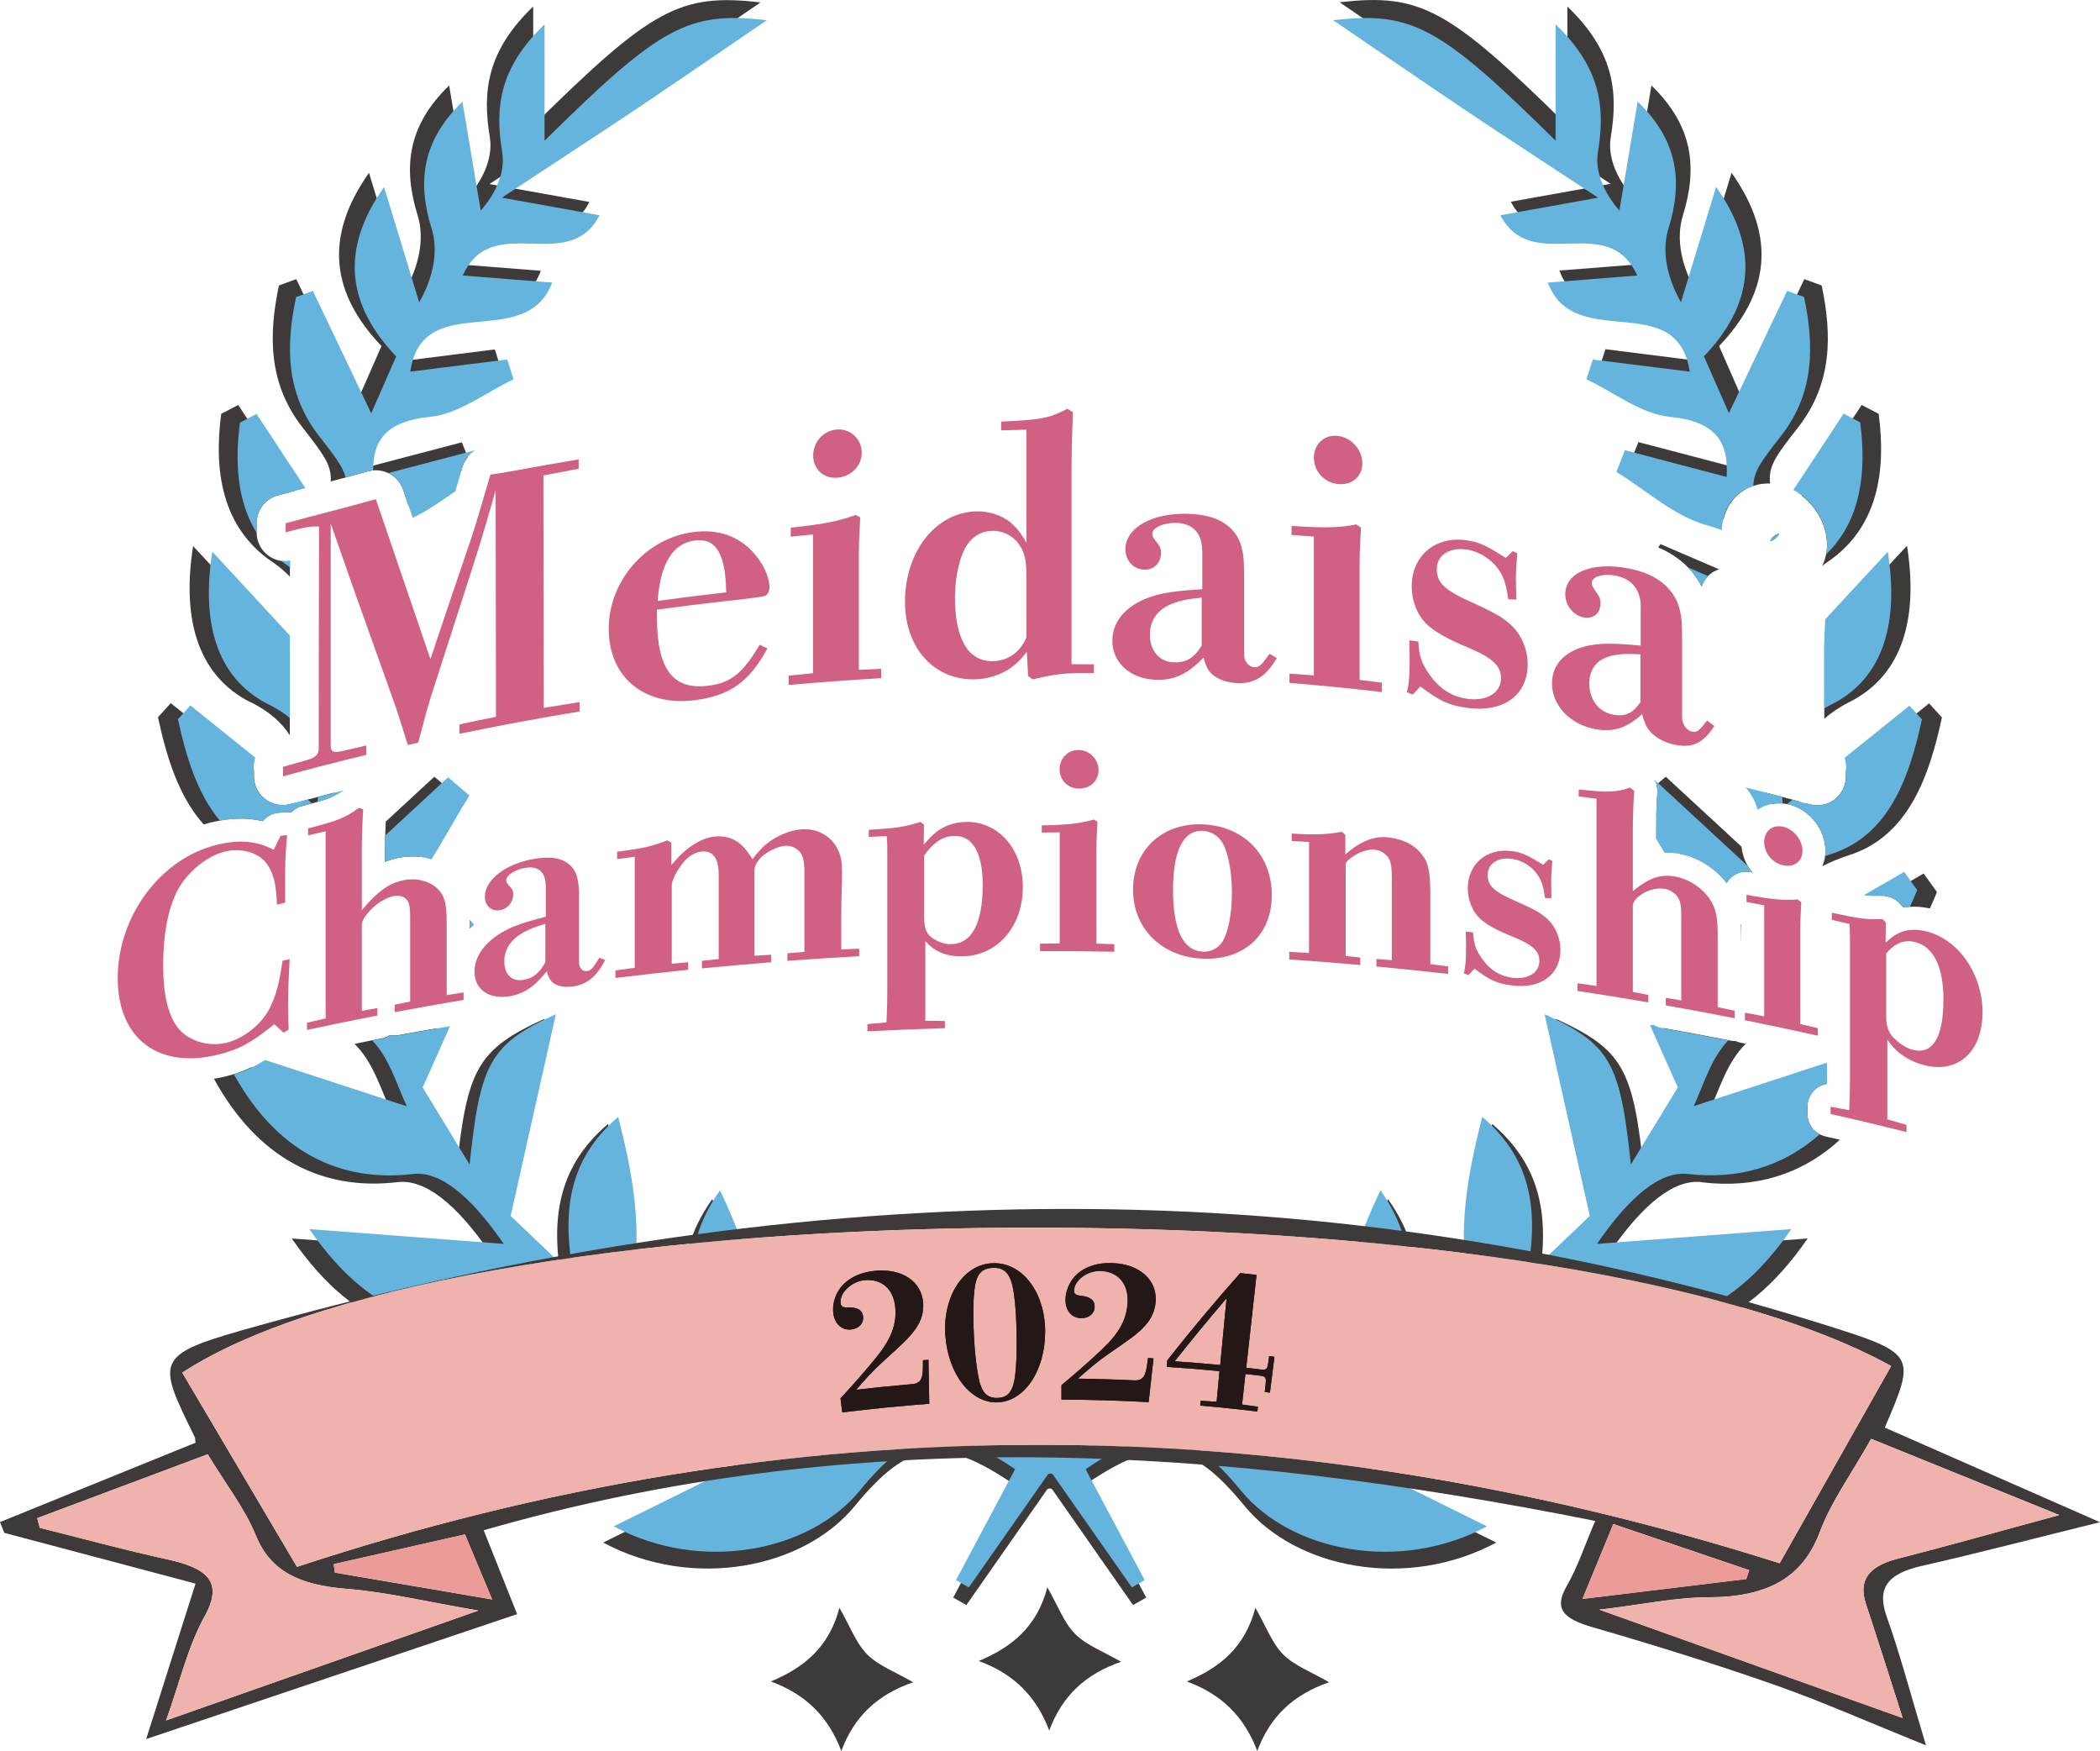<?xml version="1.0" encoding="UTF-8"?>
<svg id="_レイヤー_2" data-name="レイヤー 2" xmlns="http://www.w3.org/2000/svg" viewBox="0 0 181.6 151.4">
  <defs>
    <style>
      .cls-1 {
        fill: #3e3a39;
      }

      .cls-1, .cls-2, .cls-3, .cls-4, .cls-5, .cls-6 {
        stroke-width: 0px;
      }

      .cls-2 {
        fill: #231815;
      }

      .cls-3 {
        fill: #efb2ad;
      }

      .cls-4 {
        fill: #d06183;
      }

      .cls-5 {
        fill: #65b4de;
      }

      .cls-6 {
        fill: #eb9c99;
      }
    </style>
  </defs>
  <g id="_レイヤー_1-2" data-name="レイヤー 1">
    <g>
      <g>
        <path class="cls-1" d="M153.39,46.36c-.16.13-.26.29-.32.42.14-.03.29-.09.45-.21.18-.14.28-.3.33-.44-.13.03-.29.09-.46.23Z"/>
        <path class="cls-1" d="M157.76,55.92v6.22c.58-.51,1.29-1,2.18-1.45,4.75-2.4,5.92-7.49,4.97-13.51-2.38,2.57-4.75,5.13-7.13,7.69,0,.34-.02.67-.02,1.04Z"/>
        <path class="cls-1" d="M143.39,47.33c1.41.59,2.53,1.47,3.32,2.63.17.24.31.49.44.75.15-.43.41-.81.77-1.1.22-.18.48-.3.74-.39-1.71-.74-3.39-1.46-5.07-2.18-.07.1-.13.2-.2.3Z"/>
        <path class="cls-1" d="M23.54,48.57c.62.43,1.12.85,1.53,1.29v-1.37c-.67.11-1.36-.07-1.9-.48-.62-.47-.98-1.21-.98-1.99v-.78c0-1.13.75-2.12,1.84-2.41.49-.13.98-.26,1.47-.39-1.6-2.43-3.25-4.93-4.9-7.43-.49.26-.98.52-1.47.77-.65,4.91.04,9.81,4.4,12.79Z"/>
        <path class="cls-1" d="M158,47.07c0,.66-.15,1.29-.42,1.85.16-.12.31-.24.48-.35,4.37-2.98,5.05-7.89,4.4-12.79-.49-.26-.98-.52-1.47-.77-1.75,2.65-3.49,5.3-5.18,7.85,1.3,1,2.18,2.59,2.18,4.22Z"/>
        <path class="cls-1" d="M21.67,60.7c1.65.83,2.7,1.79,3.37,2.84,0,0,.01,0,.02,0v-7.3c-2.77-3.01-5.57-6.02-8.36-9.03-.95,6.01.22,11.11,4.97,13.51Z"/>
        <path class="cls-1" d="M139.29,15.89c-3.77.68-6.21,1.12-8.64,1.55,2.78,5.36,9.51-.45,12.1,5.33-2.95.23-5.36.42-7.9.62,2.34,6.24,11.44.46,12.55,7.88-2.97-.37-5.77-.73-8.57-1.08-.19.58-.38,1.17-.56,1.75,2.46,1.17,4.85,3.08,7.4,3.33,4.08.4,5.2,2.26,5,5.31-3.06-.8-6.02-1.58-8.99-2.36l-.76,1.93c2.66,1.63,5.14,3.95,8.04,4.73.03,0,.05.02.08.02.22-.92.71-1.72,1.43-2.28.73-.57,1.64-.85,2.6-.82-.17-1.53.52-2.41,2.43-4.86,2.96-3.8,2.93-7.98,2.03-12.26-.5-.18-1-.37-1.5-.55-1.71,3.58-3.41,7.15-5.16,10.82-.7-1.59-1.44-3.26-2.21-5.03,4.25-4.46,5.07-9.34,1.08-14.98-1.04,3.4-2.07,6.8-3.11,10.2-1.21-2.13-1.73-4.5-1.1-6.51,1.29-4.17.86-7.77-2.72-11.24-.54,3.21-1.08,6.42-1.62,9.64-1.36-1.55-2.18-3.44-1.9-5.15.68-4.05.22-7.5-3.75-11.32v10.3C125.31.77,122.84-.62,115.85.2c4.19,2.86,7.79,5.34,11.43,7.78,3.74,2.5,7.51,4.95,12.01,7.92Z"/>
        <path class="cls-1" d="M28.57,41.63c1.06-.27,2.06-.55,3.25-.88,1.28-.36,2.61.34,3.04,1.6.16.46.31.92.47,1.38,1.56-.89,3.05-2.04,4.57-3.05.03-.11.06-.22.1-.33.09-.31.25-.58.45-.83-.17-.43-.34-.85-.51-1.28-2.96.78-5.93,1.56-8.99,2.36-.2-3.06.92-4.91,5-5.31,2.55-.25,4.94-2.16,7.4-3.33-.19-.58-.38-1.17-.56-1.75-2.8.35-5.61.71-8.57,1.08,1.11-7.42,10.21-1.64,12.55-7.88-2.55-.2-4.95-.39-7.9-.62,2.6-5.78,9.32.03,12.1-5.33-2.43-.44-4.87-.87-8.64-1.55,4.5-2.97,8.27-5.42,12.01-7.92,3.63-2.43,7.23-4.92,11.43-7.78-6.99-.82-9.45.57-19.66,10.66V.56c-3.97,3.82-4.42,7.27-3.75,11.32.28,1.71-.54,3.6-1.9,5.15-.54-3.21-1.08-6.42-1.62-9.64-3.58,3.47-4.02,7.07-2.72,11.24.62,2.01.11,4.38-1.1,6.51-1.04-3.4-2.07-6.8-3.11-10.2-3.99,5.65-3.17,10.52,1.08,14.98-.78,1.76-1.51,3.44-2.21,5.03-1.75-3.67-3.45-7.24-5.16-10.82-.5.18-1,.37-1.5.55-.9,4.28-.93,8.46,2.03,12.26,1.83,2.35,2.54,3.26,2.45,4.68Z"/>
      </g>
      <g>
        <path class="cls-1" d="M154.15,73.04c-.14.12-.23.27-.26.39.11-.01.26-.06.4-.17.17-.13.24-.3.26-.4-.1,0-.25.06-.4.18Z"/>
        <path class="cls-1" d="M150.56,81.32v-1.4s-.02,0-.03-.01c.02.31.02.62.02.96v.43s0,.01,0,.02Z"/>
        <path class="cls-1" d="M150.56,84.84s0,.01,0,.02v.59s0,0,0,0v-.61Z"/>
        <path class="cls-1" d="M40.63,80.27c.11-.12.22-.23.34-.34-.12-.11-.23-.24-.33-.37,0,0-.01,0-.02,0,0,.1,0,.19,0,.29v.41Z"/>
        <path class="cls-1" d="M154.59,69.52c1.84.39,3.27,2.17,3.27,4.05,0,.47-.1.91-.27,1.32.67-.35,1.42-.67,2.29-.95,5.17-1.63,6.97-6.89,8.05-11.91-.37-.41-.74-.81-1.11-1.22-2.41,1.94-4.81,3.86-7.19,5.78v.53c0,.78-.36,1.51-.98,1.99-.44.34-.97.51-1.52.51-.22,0-.44-.03-.66-.09-.12-.03-.25-.07-.37-.1-.16.13-.32.26-.48.38-.01-.17-.03-.35-.04-.52-.96-.26-1.93-.52-2.9-.77.23.32.39.65.53.99.44-.08.9-.08,1.36.01Z"/>
        <path class="cls-1" d="M18.31,71.09c1.6-.39,3.06-.42,4.41-.1.33-.41.82-.67,1.35-.72l.58-.06c.18-.02.37,0,.54.03.2-.21.44-.38.72-.49-.14-.11-.28-.23-.42-.34-.12.03-.25.07-.37.1-.22.06-.44.09-.66.09-.54,0-1.08-.18-1.52-.51-.62-.47-.98-1.21-.98-1.99v-.53c-2.38-1.91-4.78-3.84-7.19-5.78-.37.41-.74.81-1.11,1.22.73,3.38,1.78,6.85,3.96,9.27.23-.07.45-.14.68-.2Z"/>
        <path class="cls-1" d="M147.22,102.22c4.53.53,8.57-.65,11.88-3.68-.41-.1-.83-.19-1.24-.29-.91-.21-1.56-1.02-1.56-1.95v-.62c0-.59.26-1.16.72-1.54.28-.23.62-.38.97-.44,0-.15,0-.31,0-.47v-.35c-3.56,1.16-6.87,2.24-10.24,3.34.99-2.19,1.62-4.43,3.22-5.98-.15-.03-.31-.07-.46-.1-.15-.03-.29-.08-.42-.14-.02,0-.04,0-.07,0-.13,0-.26-.01-.39-.04-1.94-.38-3.89-.75-5.84-1.09.81,1.82,1.65,3.69,2.54,5.68-.87,1.42-2.32,3.81-4.16,6.83-.94-8.99-1.79-10.62-7.63-13.3,1.42,6.34,2.65,11.8,4,17.84-1.49,1.42-3.52,3.36-5.55,5.3,1-5.54.56-10.2-3.95-14.05-1.02,4-1.82,8.01-1.59,11.95.38,6.52-1.04,8.51-8.25,9.49,3.61-4.68,4.63-9.54.83-14.94-2.21,4.57-3.55,9.36-5.07,14.09-.45,1.4-1.08,3.38-2.14,3.81-2.74,1.1-5.78,1.49-8.69,2.17,4.69-4.4,7.29-9.08,6.28-16.02-5.81,3.33-9.21,7.93-10.78,13.55-1.35,4.85-5.91,5.44-8.72,5.39-.03,0-.06,0-.1,0-.03,0-.06,0-.1,0-2.8.05-7.37-.54-8.72-5.39-1.57-5.62-4.97-10.22-10.78-13.55-1.02,6.94,1.59,11.62,6.28,16.02-2.92-.67-5.95-1.06-8.69-2.17-1.06-.43-1.69-2.41-2.14-3.81-1.52-4.73-2.87-9.51-5.07-14.09-3.8,5.41-2.78,10.26.83,14.94-7.21-.98-8.63-2.97-8.25-9.49.23-3.94-.56-7.95-1.59-11.95-4.52,3.85-4.96,8.51-3.95,14.05-2.03-1.94-4.06-3.88-5.55-5.3,1.35-6.04,2.58-11.5,4-17.84-5.84,2.68-6.69,4.31-7.63,13.3-1.83-3.01-3.29-5.4-4.16-6.83.89-1.98,1.72-3.85,2.53-5.66-1.11.2-2.21.38-3.31.59-.26.05-.52.04-.78,0-.21.14-.46.24-.72.29-.78.15-1.56.32-2.35.48,1.59,1.55,2.22,3.78,3.21,5.97-3.96-1.29-7.83-2.56-12.12-3.96-.76.37-1.53.64-2.48.86-.26.06-.51.09-.77.14,3.76,6.86,9.31,9.72,15.88,8.94q3.51-.41,8.05,6.18c-5.53-.42-11.36-.86-17.2-1.31,5.73,8.28,12.1,9.83,20.28,6.95,1.44-.51,3.6.48,5.24,1.2,1.68.74,3.13,2,4.7,3.05-6.23,1.13-12.41,2.26-18.59,3.38,7.73,6.91,15.38,6.72,22.27,1.49,1.42-1.08,4.14-.81,6.2-.59,1.93.2,3.78,1.17,5.3,1.67-5.81,2.88-11.67,5.77-18.47,9.14,7.74,4.15,17.33,2.24,21.76-3.16,4.69-5.71,7.58-6.06,13.73-1.89-1.75,3.28-3.49,6.54-5.22,9.81.38.21.76.43,1.14.64,2.15-3.07,4.29-6.14,6.99-10,0,0,.21-.18.43,0,2.7,3.86,4.85,6.93,6.99,10,.38-.21.76-.43,1.14-.64-1.74-3.26-3.48-6.53-5.22-9.81,6.15-4.17,9.04-3.83,13.73,1.89,4.44,5.41,14.02,7.31,21.76,3.16-6.79-3.36-12.66-6.26-18.47-9.14,1.52-.51,3.37-1.47,5.3-1.67,2.06-.22,4.78-.49,6.2.59,6.89,5.23,14.54,5.42,22.27-1.49-6.18-1.12-12.36-2.25-18.59-3.38,1.57-1.05,3.02-2.31,4.7-3.05,1.64-.72,3.8-1.71,5.24-1.2,8.18,2.89,14.55,1.33,20.28-6.95-5.84.44-11.67.89-17.2,1.31q4.54-6.6,8.05-6.18Z"/>
        <path class="cls-1" d="M26.14,69.68c1.31-.34,2.01-.54,2.53-.76.08-.13.15-.27.24-.4-.97.25-1.93.51-2.9.77-.01.15-.02.3-.03.46.05-.02.11-.04.16-.06Z"/>
        <path class="cls-1" d="M33.29,73.61v.91c.4-.17.83-.3,1.29-.38.58-.11,1.16-.12,1.71-.06,1.07-1.75,2.06-3.59,3.16-5.32-.63-.54-1.26-1.07-1.89-1.61-1.41,1.3-2.81,2.6-4.2,3.88-.04.86-.07,1.73-.07,2.58Z"/>
        <path class="cls-1" d="M143.32,68.5c-.04.67-.07,1.35-.09,2.03.64,1.09,1.27,2.19,1.92,3.27.03,0,.05,0,.07,0,1.6.29,3.11,1.25,4.1,2.54.11-.19.25-.38.43-.52.45-.38,1.05-.54,1.64-.43.05,0,.1.02.15.03-.53-.62-.86-1.4-.94-2.22-2.15-1.99-4.34-4.01-6.55-6.05-.27.23-.54.46-.81.69.06.22.1.44.08.67Z"/>
        <path class="cls-1" d="M166.35,75.52c-1.13.65-2.26,1.3-3.38,1.95.5.04.96.26,1.3.63l.29.32s.03.03.04.04c.72-.12,1.49-.09,2.29.08.21-.47.42-.95.61-1.42l-1.15-1.6Z"/>
      </g>
    </g>
    <g>
      <path class="cls-5" d="M33.56,40.9c.59.28,1.07.78,1.3,1.45.28.8.55,1.61.83,2.42,1.27-.61,2.48-1.45,3.69-2.3.18-.61.38-1.31.62-2.13.17-.6.58-1.08,1.08-1.4,0,0,0,0,0-.01-2.48.65-4.98,1.31-7.52,1.97Z"/>
      <path class="cls-5" d="M146.72,49.96c.17.24.31.49.44.75.12-.34.31-.64.56-.9-.59-.25-1.17-.5-1.75-.75.27.28.53.58.75.9Z"/>
      <path class="cls-5" d="M157.76,55.92v5.32c.2-.12.4-.23.63-.34,4.65-2.34,5.79-7.33,4.86-13.2-1.81,1.95-3.61,3.89-5.41,5.84-.04.77-.08,1.54-.08,2.39Z"/>
      <path class="cls-5" d="M24.3,48.47c.24.19.49.38.75.56.01,0,.02.01.03.02v-.57c-.26.04-.52.03-.78-.01Z"/>
      <path class="cls-5" d="M158,47.07c0,.3-.04.58-.09.86,3.05-2.94,3.51-7.17,2.95-11.41-.48-.25-.95-.5-1.43-.76-1.46,2.22-2.92,4.44-4.35,6.6,1.7.9,2.92,2.78,2.92,4.7Z"/>
      <path class="cls-5" d="M23.22,60.89c.73.37,1.33.76,1.84,1.18v-7.13c-2.22-2.41-4.46-4.83-6.7-7.24-.93,5.88.21,10.86,4.86,13.2Z"/>
      <path class="cls-5" d="M22.19,46.02v-.78c0-1.13.75-2.12,1.84-2.41.79-.22,1.59-.42,2.38-.63-1.39-2.11-2.81-4.26-4.23-6.42-.48.25-.95.5-1.43.76-.45,3.41-.24,6.81,1.45,9.54,0-.02,0-.04,0-.06Z"/>
      <path class="cls-5" d="M29.89,41.28c.61-.17,1.24-.34,1.93-.53.15-.04.3-.07.45-.08-.02-2.65,1.18-4.26,4.91-4.63,2.49-.24,4.83-2.11,7.23-3.25-.18-.57-.37-1.14-.55-1.71-2.74.34-5.48.69-8.38,1.05,1.08-7.25,9.98-1.61,12.27-7.7-2.49-.2-4.84-.38-7.73-.61,2.54-5.65,9.11.03,11.83-5.21-2.38-.43-4.76-.86-8.45-1.52,4.4-2.9,8.09-5.3,11.74-7.74,3.55-2.38,7.07-4.81,11.17-7.6-6.84-.8-9.24.56-19.22,10.42V2.11c-3.88,3.73-4.32,7.11-3.66,11.07.28,1.67-.53,3.52-1.86,5.03-.53-3.14-1.05-6.28-1.58-9.42-3.5,3.4-3.93,6.91-2.66,10.99.61,1.97.11,4.28-1.08,6.36-1.01-3.32-2.02-6.65-3.04-9.97-3.9,5.52-3.1,10.28,1.05,14.65-.76,1.72-1.48,3.36-2.16,4.91-1.71-3.58-3.38-7.08-5.04-10.58-.49.18-.98.36-1.46.54-.88,4.18-.91,8.27,1.98,11.99,1.35,1.73,2.07,2.66,2.31,3.61Z"/>
      <path class="cls-5" d="M138.2,17.09c-3.69.66-6.07,1.09-8.45,1.52,2.72,5.24,9.29-.44,11.83,5.21-2.89.23-5.24.41-7.73.61,2.28,6.1,11.18.45,12.27,7.7-2.9-.36-5.64-.71-8.38-1.05-.18.57-.37,1.14-.55,1.71,2.4,1.14,4.74,3.01,7.23,3.25,3.99.39,5.09,2.21,4.89,5.19-2.99-.78-5.89-1.54-8.79-2.31-.25.63-.5,1.26-.74,1.88,2.6,1.59,5.03,3.86,7.86,4.62.47.13.89.27,1.26.42.03-1.31.58-2.48,1.55-3.23.35-.27.76-.46,1.18-.59,0-1.27.71-2.18,2.4-4.35,2.89-3.71,2.86-7.8,1.98-11.99-.49-.18-.98-.36-1.46-.54-1.67,3.5-3.34,6.99-5.04,10.58-.68-1.55-1.4-3.19-2.16-4.91,4.15-4.36,4.96-9.13,1.05-14.65-1.01,3.32-2.02,6.65-3.04,9.97-1.18-2.08-1.69-4.39-1.08-6.36,1.26-4.08.84-7.59-2.66-10.99-.53,3.14-1.05,6.28-1.58,9.42-1.33-1.51-2.13-3.36-1.86-5.03.66-3.96.21-7.33-3.66-11.07v10.06C124.53,2.3,122.13.95,115.29,1.75c4.1,2.79,7.62,5.22,11.17,7.6,3.65,2.45,7.34,4.84,11.74,7.74Z"/>
      <path class="cls-5" d="M153.85,46.14c-.13.03-.29.09-.46.23-.16.13-.26.29-.32.42.14-.03.29-.09.45-.21.18-.14.28-.3.33-.44Z"/>
      <g>
        <path class="cls-5" d="M150.55,80.87v4.58s0,0,0,0v-5.53s-.02,0-.03-.01c.02.31.02.62.02.96Z"/>
        <path class="cls-5" d="M153.89,73.43c.11-.01.26-.06.4-.17.17-.13.24-.3.26-.4-.1,0-.25.06-.4.18-.14.12-.23.27-.26.39Z"/>
        <path class="cls-5" d="M143.32,68.5c-.08,1.13-.12,2.29-.12,3.45v.53c.25.42.49.84.75,1.26.4-.02.82,0,1.27.07,1.6.29,3.11,1.25,4.1,2.54.11-.19.25-.38.43-.52.45-.38,1.05-.54,1.64-.43.05,0,.1.02.15.03-.15-.18-.29-.37-.41-.57-2.61-2.42-5.35-4.95-8.09-7.48.2.34.31.73.28,1.14Z"/>
        <path class="cls-5" d="M40.63,80.27c.11-.12.22-.23.34-.34-.11-.1-.2-.22-.3-.33-.02,0-.03.01-.05.02,0,.08,0,.16,0,.25v.41Z"/>
        <path class="cls-5" d="M145.95,101.49c4.33.51,8.21-.6,11.41-3.42-.64-.34-1.06-1.01-1.06-1.76v-.62c0-.59.26-1.16.72-1.54.28-.23.62-.38.97-.44,0-.15,0-.31,0-.47v-1.37c-4.06,1.33-7.75,2.53-11.52,3.76.93-2.07,1.53-4.17,2.98-5.68-1.91-.38-3.82-.73-5.73-1.07-.26-.05-.51-.14-.72-.28-.1.02-.2.03-.31.04.77,1.72,1.57,3.5,2.4,5.37-.85,1.39-2.27,3.73-4.06,6.67-.92-8.79-1.75-10.38-7.46-13,1.39,6.2,2.59,11.54,3.91,17.44-1.46,1.39-3.44,3.29-5.43,5.18.98-5.42.55-9.97-3.87-13.74-1,3.91-1.78,7.83-1.55,11.68.37,6.38-1.02,8.32-8.06,9.28,3.53-4.57,4.53-9.32.81-14.61-2.16,4.47-3.47,9.15-4.96,13.77-.44,1.36-1.05,3.3-2.09,3.72-2.68,1.08-5.65,1.46-8.5,2.12,4.58-4.3,7.13-8.88,6.14-15.66-5.68,3.26-9,7.75-10.54,13.25-1.32,4.74-5.78,5.32-8.52,5.27-.03,0-.06,0-.09,0-.03,0-.06,0-.09,0-2.74.05-7.2-.53-8.52-5.27-1.53-5.49-4.86-9.99-10.54-13.25-.99,6.78,1.55,11.36,6.14,15.66-2.85-.66-5.82-1.04-8.5-2.12-1.04-.42-1.65-2.36-2.09-3.72-1.48-4.62-2.8-9.3-4.96-13.77-3.72,5.28-2.72,10.03.81,14.61-7.05-.96-8.43-2.9-8.06-9.28.22-3.86-.55-7.77-1.55-11.68-4.41,3.77-4.84,8.32-3.87,13.74-1.99-1.9-3.97-3.79-5.43-5.18,1.32-5.9,2.52-11.24,3.91-17.44-5.71,2.62-6.54,4.21-7.46,13-1.79-2.95-3.21-5.28-4.06-6.67.83-1.85,1.61-3.6,2.37-5.29-1.46.25-2.93.51-4.39.78-.26.05-.52.04-.78,0-.21.14-.46.24-.72.29-.28.05-.56.12-.83.17,1.44,1.51,2.04,3.61,2.97,5.68-3.99-1.3-7.89-2.58-12.25-4-.89.57-1.73.95-2.69,1.25,3.67,6.61,9.07,9.36,15.46,8.61q3.43-.41,7.87,6.04c-5.4-.41-11.11-.84-16.81-1.28,5.6,8.09,11.83,9.61,19.83,6.79,1.41-.5,3.52.47,5.12,1.18,1.64.72,3.06,1.96,4.59,2.98-6.09,1.11-12.13,2.21-18.18,3.31,7.56,6.76,15.04,6.57,21.77,1.46,1.39-1.06,4.05-.79,6.06-.58,1.89.2,3.7,1.14,5.19,1.63-5.68,2.81-11.41,5.65-18.06,8.93,7.57,4.06,16.94,2.19,21.28-3.09,4.59-5.59,7.41-5.93,13.43-1.85-1.71,3.2-3.41,6.39-5.11,9.59.37.21.74.42,1.11.63,2.1-3,4.2-6,6.84-9.77,0,0,.2-.18.42,0,2.64,3.77,4.74,6.77,6.84,9.77.37-.21.74-.42,1.11-.63-1.7-3.19-3.4-6.38-5.11-9.59,6.01-4.08,8.84-3.74,13.43,1.85,4.34,5.28,13.71,7.15,21.28,3.09-6.64-3.29-12.37-6.12-18.06-8.93,1.49-.49,3.3-1.43,5.19-1.63,2.01-.21,4.67-.47,6.06.58,6.73,5.11,14.21,5.3,21.77-1.46-6.04-1.1-12.09-2.2-18.18-3.31,1.53-1.02,2.95-2.26,4.59-2.98,1.6-.71,3.71-1.67,5.12-1.18,8,2.82,14.23,1.3,19.83-6.79-5.71.43-11.41.87-16.81,1.28q4.44-6.45,7.87-6.04Z"/>
        <path class="cls-5" d="M29.74,68.32c-.75.19-1.5.38-2.25.58,0,.14-.02.29-.03.43,1.2-.34,1.63-.56,2.29-1.01Z"/>
        <path class="cls-5" d="M33.29,73.61v.91c.4-.17.83-.3,1.29-.38.96-.18,1.89-.11,2.73.16,1.13-1.81,2.15-3.72,3.29-5.52-.62-.53-1.23-1.05-1.85-1.58-1.83,1.69-3.65,3.37-5.44,5.03-.01.46-.02.93-.02,1.39Z"/>
        <path class="cls-5" d="M22.72,70.99c.33-.41.82-.67,1.35-.72l.58-.06c.18-.02.37,0,.54.03.25-.27.57-.47.94-.56.32-.08.6-.16.86-.23-.14-.11-.27-.22-.41-.33-.49.13-.98.26-1.47.39-.22.06-.44.09-.66.09-.54,0-1.08-.18-1.52-.51-.62-.47-.98-1.21-.98-1.99v-.81c0-.27.05-.54.13-.79-1.86-1.5-3.74-3-5.61-4.51l-1.08,1.19c.68,3.17,1.66,6.42,3.62,8.77,1.32-.24,2.56-.24,3.7.04Z"/>
        <path class="cls-5" d="M154.16,69.47c-.01-.19-.03-.39-.04-.58-1.06-.28-2.11-.55-3.17-.81.53.61.86,1.26,1.05,1.92.62-.42,1.37-.6,2.15-.53Z"/>
        <path class="cls-5" d="M164.66,75.38c-1.17.67-2.33,1.35-3.5,2.02.56.07.96.07,1.6.06h.04c.56,0,1.09.23,1.47.64l.29.32s.03.03.04.04c.18-.03.37-.05.56-.06.22-.48.43-.96.63-1.45-.37-.52-.75-1.04-1.12-1.57Z"/>
        <path class="cls-5" d="M154.59,69.52c1.84.39,3.27,2.17,3.27,4.05,0,.15-.03.3-.05.45.17-.06.34-.12.52-.18,5.06-1.6,6.81-6.73,7.87-11.64l-1.08-1.19c-1.88,1.51-3.75,3.02-5.61,4.51.08.25.13.52.13.79v.81c0,.78-.36,1.51-.98,1.99-.44.34-.97.51-1.52.51-.22,0-.44-.03-.66-.09-.49-.13-.98-.26-1.48-.39-.16.13-.32.25-.47.38.02,0,.04,0,.06,0Z"/>
      </g>
    </g>
    <g>
      <g>
        <path class="cls-1" d="M108.73,151.4c-1.12-2.99-3.11-4.94-6.1-6.03,2.88-1.2,5.05-2.98,5.93-6.37.93,1.62,1.44,3.07,2.41,4.04,1,.99,2.46,1.52,3.97,2.4-3.07,1.05-5.1,2.94-6.22,5.95Z"/>
        <path class="cls-1" d="M72.76,151.4c-1.12-2.99-3.11-4.94-6.1-6.03,2.88-1.2,5.05-2.98,5.93-6.37.93,1.62,1.44,3.07,2.41,4.04,1,.99,2.46,1.52,3.97,2.4-3.07,1.05-5.1,2.94-6.22,5.95Z"/>
        <path class="cls-1" d="M90.74,149.63c-1.12-2.99-3.11-4.94-6.1-6.03,2.88-1.2,5.05-2.98,5.93-6.37.93,1.62,1.44,3.07,2.41,4.04,1,.99,2.46,1.52,3.97,2.4-3.07,1.05-5.1,2.94-6.22,5.95Z"/>
      </g>
      <g>
        <g>
          <path class="cls-1" d="M41.82,132.28c1.11,2.78,2.02,5.06,2.9,7.27-10.28,3.46-20.54,6.91-32.08,10.8,1.54-4.86,2.83-8.9,4.27-13.44-5.42-1.44-10.98-2.91-16.54-4.39-.12-.31-.25-.62-.37-.93,5.67-2.3,11.33-4.6,16.91-6.86-.04-.28-.02-.41-.08-.51-3.4-6.91-3.49-7.1,5.66-9.65,44.98-12.53,90.04-14.21,135.07-.11,8.18,2.56,8.14,2.64,5.43,8.96,5.81,2.55,11.67,5.13,18.61,8.18-6.11,1.51-10.73,2.72-15.41,3.78-3.11.7-3.87,2.04-3.04,4.37,1.2,3.37,2.09,6.8,3.4,11.14-5.2-2.09-9.04-3.81-13.07-5.22-5.17-1.81-10.44-3.45-15.76-4.99-2.46-.71-3.4-1.55-2.24-3.55.95-1.65,1.52-3.43,2.47-5.64-32.24-6.44-63.88-8.48-96.13.81ZM153.9,135.15c3.18-5.63,6.43-11.37,9.64-17.05-29.38-16.24-122.6-15.85-147.78.57,3.21,5.43,6.44,10.9,9.92,16.79,42.8-14.1,85.25-13.93,128.22-.31ZM164.54,148.54c-1.19-3.69-2.15-6.77-3.17-9.84-.66-1.98.09-3.27,2.74-3.95,4.33-1.1,8.61-2.32,13.97-3.77-5.84-2.37-10.85-4.39-16.27-6.59-1.7,3.02-3.46,5.44-4.43,8.03-1.44,3.86-4.37,5.66-9.64,5.67-2.82,0-5.63.62-9.43,1.07,9.2,3.29,17.26,6.17,26.23,9.37ZM3.22,131.25c.07.28.15.56.22.84,3.67.91,7.3,1.91,11.01,2.72,3.53.77,4.88,1.98,3.25,4.92-1.46,2.64-2.1,5.55-3.34,9.01,9.34-3.29,17.61-6.2,27.01-9.5-4.52-.77-7.93-1.6-11.41-1.88-4.01-.32-6.56-1.49-7.82-4.58-.96-2.36-2.66-4.54-4.18-7.05-5.16,1.93-9.95,3.73-14.74,5.52ZM139.51,131.77c-.97,2.36-1.74,4.22-2.66,6.46,5.22-.63,9.69-1.17,14.16-1.72.09-.25.17-.51.26-.76-3.71-1.26-7.43-2.52-11.75-3.99ZM28.86,135.22c.03.25.07.49.1.74,4.4.75,8.8,1.5,13.6,2.32-.87-2.07-1.57-3.74-2.35-5.62-4.1.93-7.72,1.75-11.35,2.57Z"/>
          <path class="cls-3" d="M153.9,135.15c-42.98-13.62-85.43-13.79-128.22.31-3.48-5.89-6.71-11.37-9.92-16.79,25.18-16.42,118.4-16.81,147.78-.57-3.21,5.68-6.46,11.42-9.64,17.05Z"/>
          <path class="cls-3" d="M164.54,148.54c-8.97-3.21-17.03-6.09-26.23-9.37,3.8-.45,6.61-1.06,9.43-1.07,5.27-.01,8.2-1.81,9.64-5.67.97-2.59,2.73-5.02,4.43-8.03,5.43,2.2,10.43,4.23,16.27,6.59-5.36,1.45-9.65,2.67-13.97,3.77-2.65.68-3.4,1.97-2.74,3.95,1.02,3.07,1.99,6.15,3.17,9.84Z"/>
          <path class="cls-3" d="M3.22,131.25c4.79-1.79,9.58-3.59,14.74-5.52,1.52,2.51,3.22,4.69,4.18,7.05,1.26,3.09,3.81,4.26,7.82,4.58,3.48.28,6.89,1.11,11.41,1.88-9.4,3.31-17.67,6.22-27.01,9.5,1.24-3.46,1.87-6.36,3.34-9.01,1.63-2.94.29-4.15-3.25-4.92-3.71-.81-7.34-1.81-11.01-2.72-.07-.28-.15-.56-.22-.84Z"/>
          <path class="cls-6" d="M139.51,131.77c4.32,1.47,8.04,2.73,11.75,3.99-.09.25-.17.51-.26.76-4.47.54-8.94,1.08-14.16,1.72.92-2.24,1.69-4.1,2.66-6.46Z"/>
          <path class="cls-6" d="M28.86,135.22c3.63-.82,7.25-1.64,11.35-2.57.79,1.88,1.49,3.55,2.35,5.62-4.8-.82-9.2-1.57-13.6-2.32-.03-.25-.07-.49-.1-.74Z"/>
        </g>
        <g>
          <g>
            <path class="cls-2" d="M72.68,120.9c1.15-1.24,2.32-2.58,3.14-3.6,1.24-1.54,1.73-2.8,1.6-4.27-.14-1.58-1.17-2.5-2.68-2.35-1.14.12-2.15,1.11-2.05,1.99.03.27.2.38.61.36.87-.02,1.28.24,1.34.8.06.57-.36,1.04-1.03,1.11-.8.09-1.43-.47-1.55-1.41-.08-.67.1-1.42.5-2.03.62-.91,1.69-1.49,3.11-1.63,2.34-.23,4.03.92,4.16,2.77.06.8-.16,1.55-.66,2.25-.56.79-1.07,1.24-2.85,2.86-.84.76-1.59,1.6-2.28,2.4,1.62-.19,3.25-.35,4.87-.49.49-.04.76-.29.84-.74.06-.29.07-.63.06-1.32.16-.01.32-.02.48-.04.02,1.27.04,2.53.07,3.8-2.51.19-5.02.44-7.52.75-.05-.41-.1-.83-.16-1.24Z"/>
            <path class="cls-2" d="M86.26,121.24c-2.31.08-4.28-2.44-4.51-5.81-.23-3.37,1.57-6.14,4.1-6.22,2.55-.09,4.53,2.52,4.53,5.91,0,3.41-1.8,6.04-4.12,6.12ZM84.78,119.7c.27.89.79,1.18,1.48,1.16.79-.03,1.21-.44,1.42-1.34.18-.76.27-2.39.23-4.36-.04-2-.21-3.66-.46-4.38-.3-.89-.81-1.2-1.59-1.17-.85.03-1.3.45-1.49,1.28-.19.84-.25,2.33-.16,4.37.09,2.05.34,3.72.56,4.45Z"/>
            <path class="cls-2" d="M91.81,119.74c1.3-1.08,2.63-2.26,3.57-3.16,1.43-1.37,2.08-2.56,2.13-4.03.07-1.58-.84-2.63-2.35-2.67-1.14-.03-2.27.82-2.28,1.7,0,.27.15.4.56.44.87.09,1.24.41,1.22.97-.01.58-.49.98-1.17.97-.81-.01-1.36-.65-1.35-1.6,0-.67.28-1.39.75-1.95.73-.82,1.87-1.26,3.29-1.21,2.35.07,3.87,1.44,3.76,3.29-.05.8-.36,1.52-.95,2.15-.65.71-1.22,1.09-3.2,2.46-.93.64-1.78,1.38-2.57,2.09,1.63.02,3.26.07,4.89.15.49.02.79-.18.93-.63.1-.28.15-.62.23-1.3.16,0,.32.02.48.03-.14,1.26-.28,2.52-.42,3.78-2.51-.14-5.03-.21-7.54-.22,0-.42,0-.83,0-1.25Z"/>
            <path class="cls-2" d="M107.28,110.07c.46.05.92.1,1.38.15-.3,2.68-.59,5.36-.89,8.03.42.05.84.09,1.26.15.51.06.58-.03.67-.76.02-.13.03-.26.05-.4.15.02.31.04.46.06-.13,1.03-.26,2.06-.39,3.1-.15-.02-.3-.04-.45-.06.02-.2.05-.39.07-.59.07-.67.03-.75-.48-.82-.42-.05-.84-.1-1.26-.14-.1.88-.2,1.76-.29,2.64.46.06.92.12,1.37.19-.02.14-.03.28-.05.41-1.65-.2-3.29-.37-4.94-.51.01-.14.02-.28.04-.42.46.03.92.06,1.38.09.08-.88.17-1.76.25-2.65-1.52-.15-3.04-.27-4.56-.37.01-.19.02-.37.04-.56,2.01-2.56,4.13-5.09,6.33-7.57ZM101.6,117.69c1.31.09,2.62.2,3.92.32.18-1.92.37-3.85.55-5.77-1.54,1.79-3.03,3.61-4.48,5.44Z"/>
          </g>
          <g>
            <path class="cls-2" d="M72.68,120.9c1.15-1.24,2.32-2.58,3.14-3.6,1.24-1.54,1.73-2.8,1.6-4.27-.14-1.58-1.17-2.5-2.68-2.35-1.14.12-2.15,1.11-2.05,1.99.03.27.2.38.61.36.87-.02,1.28.24,1.34.8.06.57-.36,1.04-1.03,1.11-.8.09-1.43-.47-1.55-1.41-.08-.67.1-1.42.5-2.03.62-.91,1.69-1.49,3.11-1.63,2.34-.23,4.03.92,4.16,2.77.06.8-.16,1.55-.66,2.25-.56.79-1.07,1.24-2.85,2.86-.84.76-1.59,1.6-2.28,2.4,1.62-.19,3.25-.35,4.87-.49.49-.04.76-.29.84-.74.06-.29.07-.63.06-1.32.16-.01.32-.02.48-.04.02,1.27.04,2.53.07,3.8-2.51.19-5.02.44-7.52.75-.05-.41-.1-.83-.16-1.24Z"/>
            <path class="cls-2" d="M86.26,121.24c-2.31.08-4.28-2.44-4.51-5.81-.23-3.37,1.57-6.14,4.1-6.22,2.55-.09,4.53,2.52,4.53,5.91,0,3.41-1.8,6.04-4.12,6.12ZM84.78,119.7c.27.89.79,1.18,1.48,1.16.79-.03,1.21-.44,1.42-1.34.18-.76.27-2.39.23-4.36-.04-2-.21-3.66-.46-4.38-.3-.89-.81-1.2-1.59-1.17-.85.03-1.3.45-1.49,1.28-.19.84-.25,2.33-.16,4.37.09,2.05.34,3.72.56,4.45Z"/>
            <path class="cls-2" d="M91.81,119.74c1.3-1.08,2.63-2.26,3.57-3.16,1.43-1.37,2.08-2.56,2.13-4.03.07-1.58-.84-2.63-2.35-2.67-1.14-.03-2.27.82-2.28,1.7,0,.27.15.4.56.44.87.09,1.24.41,1.22.97-.01.58-.49.98-1.17.97-.81-.01-1.36-.65-1.35-1.6,0-.67.28-1.39.75-1.95.73-.82,1.87-1.26,3.29-1.21,2.35.07,3.87,1.44,3.76,3.29-.05.8-.36,1.52-.95,2.15-.65.71-1.22,1.09-3.2,2.46-.93.64-1.78,1.38-2.57,2.09,1.63.02,3.26.07,4.89.15.49.02.79-.18.93-.63.1-.28.15-.62.23-1.3.16,0,.32.02.48.03-.14,1.26-.28,2.52-.42,3.78-2.51-.14-5.03-.21-7.54-.22,0-.42,0-.83,0-1.25Z"/>
            <path class="cls-2" d="M107.28,110.07c.46.05.92.1,1.38.15-.3,2.68-.59,5.36-.89,8.03.42.05.84.09,1.26.15.51.06.58-.03.67-.76.02-.13.03-.26.05-.4.15.02.31.04.46.06-.13,1.03-.26,2.06-.39,3.1-.15-.02-.3-.04-.45-.06.02-.2.05-.39.07-.59.07-.67.03-.75-.48-.82-.42-.05-.84-.1-1.26-.14-.1.88-.2,1.76-.29,2.64.46.06.92.12,1.37.19-.02.14-.03.28-.05.41-1.65-.2-3.29-.37-4.94-.51.01-.14.02-.28.04-.42.46.03.92.06,1.38.09.08-.88.17-1.76.25-2.65-1.52-.15-3.04-.27-4.56-.37.01-.19.02-.37.04-.56,2.01-2.56,4.13-5.09,6.33-7.57ZM101.6,117.69c1.31.09,2.62.2,3.92.32.18-1.92.37-3.85.55-5.77-1.54,1.79-3.03,3.61-4.48,5.44Z"/>
          </g>
        </g>
      </g>
    </g>
    <g>
      <path class="cls-4" d="M24.46,66.3c.66-.19,1.32-.38,1.98-.56.8-.21,1.12-.5,1.12-.98,0-6.41.02-12.82.03-19.24-.71-.02-1.09.01-2.89.5v-.78c1.31-.36,2.61-.7,3.92-1.04,1.3-.33,2.46-.65,3.88-1.05,1.57,4.6,3.14,9.21,4.72,13.83,1.07-3.18,2.14-6.36,3.22-9.53.39-1.1.78-2.32,1.97-6.42.81-.1,1.55-.24,2.21-.36,1.8-.34,3.61-.65,5.42-.95,0,.27,0,.54,0,.81-1.02.19-2.04.38-3.05.58.01,6.7.02,13.4.03,20.09,1.04-.17,2.08-.34,3.11-.5v.81c-3.48.57-6.94,1.21-10.4,1.93v-.81c1.05-.23,2.11-.45,3.16-.66,0-6.53-.02-13.06-.03-19.58-.6,2.13-1.28,4.45-1.79,6.02-1.27,3.94-2.54,7.88-3.81,11.84-.27.84-.51,1.76-1.1,3.96-.3.07-.59.13-.89.2-.65-2.07-.95-3.05-1.31-4.02-1.17-3.28-2.33-6.55-3.5-9.81-.5-1.44-1.12-3.2-1.86-5.32v19.23c0,.51.27.62,1.01.44.69-.16,1.38-.32,2.07-.48v.81c-2.41.58-4.81,1.2-7.21,1.86v-.81Z"/>
      <path class="cls-4" d="M66.36,56.06c-1.57,2.92-3.29,4.11-6.33,4.48-4.3.53-7.39-1.97-7.39-6.18,0-4.14,3.21-7.86,7.39-8.37,2.05-.25,3.73.34,5,1.65.93.98,1.51,2.19,1.51,3.18,0,.24-.09.49-.27.63-.18.14-.78.22-3.8.55-1.89.21-3.77.45-5.66.71v.6c0,4.53,1.35,6.34,4.39,5.98,1.96-.23,3.01-1.03,4.49-3.55.22.11.44.22.66.32ZM62.8,51.21c-.06-3.35-.87-4.71-2.71-4.48-1.9.23-2.98,1.98-3.22,5.22,1.97-.27,3.95-.51,5.93-.74Z"/>
      <path class="cls-4" d="M68.2,58.41c.7-.07,1.41-.14,2.11-.21,0-4,0-8,0-12-.64.06-1.29.13-1.93.2,0-.26,0-.52,0-.78,2.93-.32,4.05-.54,5.62-1.1.13.07.26.14.39.21-.06,1.11-.12,2.14-.12,3.34,0,3.28,0,6.56,0,9.84.64-.03,1.29-.06,1.93-.09v.81c-2.67.16-5.34.35-8,.59v-.81ZM72.37,37.13c1.18-.09,2.15.84,2.15,2.01,0,1.14-.91,2.07-2.12,2.16-1.18.09-2.08-.74-2.08-1.91,0-1.17.88-2.17,2.05-2.26Z"/>
      <path class="cls-4" d="M86.58,37.2v-.75c3.48-.17,4.12-.27,5.72-1.11.16.1.32.2.48.3-.06,1.59-.12,3.33-.12,5.19,0,5.53,0,11.06,0,16.59.65,0,1.29.01,1.94.02v.75c-.19,0-.38,0-.58,0-1.88-.02-2.82.09-4.72.55-.13-.1-.26-.2-.39-.3-.04-.7-.08-1.4-.12-2.1-.33.45-.57.7-.76.88-.91.91-2.27,1.47-3.72,1.51-3.51.09-6.05-2.68-6.05-6.7,0-4.32,2.63-7.73,6.17-7.82,1.12-.03,2.21.34,3,.99.42.38.82.8,1.33,1.73v-9.78c-.73.02-1.45.03-2.18.06ZM88.76,49.72c0-1.44-.21-2.1-.73-2.78-.54-.68-1.33-1.06-2.21-1.05-.91.02-1.63.43-2.15,1.16-.64.89-1.09,2.79-1.09,4.56,0,3.66,1.15,5.6,3.3,5.55,1.39-.03,2.39-.88,2.88-2.05v-5.4Z"/>
      <path class="cls-4" d="M103.95,47.56c0-1.44-.79-2.29-2.15-2.35-1.15-.05-2.15.4-2.15.94,0,.21.06.33.33.67.33.4.42.59.42.98,0,.87-.61,1.48-1.45,1.45-.94-.03-1.63-.8-1.63-1.76,0-1.89,2.39-3.22,5.63-3.06,1.78.09,3.02.61,3.81,1.62.57.73.82,1.67.82,3.29v7.2c0,.57.33,1.1.88,1.14.42.03.6-.14,1.33-1.16.21.13.42.25.63.38-1,1.66-1.99,2.25-3.56,2.15-.94-.06-1.84-.44-2.27-1-.21-.25-.42-.8-.51-1.2-1.39,1.43-2.51,1.98-4.14,1.92-2.21-.08-3.75-1.49-3.75-3.38,0-1.95,1.6-3.48,4.33-4.07,1.06-.2,1.66-.26,3.45-.38v-3.36ZM103.92,51.67c-1.24.12-1.78.24-2.39.46-1.36.48-2.09,1.42-2.09,2.74,0,1.41.82,2.34,2.06,2.39,1.15.05,1.82-.46,2.42-1.45,0-1.38,0-2.76,0-4.14Z"/>
      <path class="cls-4" d="M111.51,58.24c.7.05,1.41.1,2.11.15v-12c-.64-.05-1.29-.09-1.93-.14v-.78c2.93.19,4.04.16,5.61-.13.13.09.26.19.39.28-.06,1.1-.12,2.12-.12,3.32,0,3.28,0,6.56,0,9.84.64.08,1.29.16,1.93.24v.81c-2.66-.31-5.32-.57-7.99-.79,0-.27,0-.54,0-.81ZM115.67,37.68c1.18.12,2.14,1.21,2.14,2.38,0,1.14-.9,1.91-2.11,1.79-1.18-.12-2.08-1.1-2.08-2.27,0-1.17.88-2.02,2.05-1.9Z"/>
      <path class="cls-4" d="M121.66,59.86c.18-.76.24-1.32.24-2.85,0-.54-.03-1.11-.03-1.65.26.03.52.07.78.1.06,1.24.3,1.93.99,2.89.84,1.19,1.92,1.88,3.22,2.06,1.68.24,2.94-.49,2.94-1.78,0-1.05-.72-1.74-2.76-2.61-1.8-.74-3.01-1.41-3.67-2.07-.81-.77-1.29-1.99-1.29-3.26,0-2.64,2.05-4.37,4.75-3.98,1.08.16,1.65.42,3.39,1.53.2-.2.4-.4.6-.59.13.06.26.12.39.18-.09,1.07-.12,1.63-.12,2.26,0,.57.03,1.17.03,1.74-.23,0-.46-.01-.69-.02-.18-1.26-.36-1.86-.81-2.53-.6-.9-1.68-1.61-2.79-1.77-1.5-.22-2.58.51-2.58,1.68,0,1.23.69,1.85,3.21,2.97,1.95.89,2.58,1.26,3.36,2.02.78.79,1.29,2.01,1.29,3.24,0,2.73-2.16,4.22-5.28,3.77-1.56-.22-2.31-.57-4-1.84-.22.23-.44.46-.66.7-.17-.07-.34-.14-.51-.21Z"/>
      <path class="cls-4" d="M141.89,52.46c0-1.44-.77-2.41-2.12-2.68-1.13-.23-2.12.07-2.12.61,0,.21.06.34.33.72.33.45.42.65.42,1.04,0,.87-.6,1.38-1.43,1.23-.93-.17-1.61-1.05-1.61-2.01,0-1.89,2.36-2.85,5.55-2.21,1.76.36,2.98,1.07,3.75,2.2.57.81.8,1.8.8,3.42,0,2.4,0,4.8,0,7.2,0,.57.33,1.15.86,1.27.42.09.59-.04,1.31-.96.21.16.42.32.62.48-.98,1.51-1.96,1.94-3.5,1.6-.92-.2-1.81-.72-2.23-1.35-.21-.28-.42-.87-.51-1.28-1.37,1.22-2.47,1.59-4.09,1.29-2.18-.42-3.71-2.06-3.71-3.95,0-1.95,1.59-3.24,4.27-3.41,1.05-.04,1.64-.01,3.4.14,0-1.12,0-2.24,0-3.36ZM141.86,56.57c-1.22-.07-1.76-.03-2.36.09-1.34.28-2.06,1.1-2.06,2.42,0,1.41.81,2.46,2.03,2.7,1.13.22,1.79-.18,2.39-1.08v-4.14Z"/>
    </g>
    <g>
      <path class="cls-4" d="M24.26,72.26c.19-.02.38-.04.57-.06-.1,1.05-.17,2.17-.17,3.25v2.59c-.24.06-.48.12-.71.18-.07-1.83-.29-2.7-.88-3.55-.69-.95-2.19-1.4-3.61-1.05-1.57.37-3.27,1.79-4.1,3.34-.83,1.58-1.25,3.83-1.25,6.49,0,2.42.38,4.15,1.18,5.29.88,1.22,2.67,1.8,4.29,1.41,1.45-.35,2.97-1.54,3.68-2.87.59-1.14.88-2.19,1.17-4.22.21-.05.41-.09.62-.14-.1,1.75-.14,2.98-.14,3.73,0,.72.02,1.6.05,2.37-.14.09-.29.18-.43.26-.27-.24-.54-.49-.81-.73-2.02,1.63-3.06,2.19-4.91,2.64-5.12,1.24-8.63-1.39-8.63-6.63,0-5.32,3.67-10.34,8.6-11.53,1.92-.47,3.46-.32,4.89.44.2-.4.4-.81.59-1.21Z"/>
      <path class="cls-4" d="M26.54,88.42c.54-.12,1.08-.25,1.62-.37v-16.18c-.51.11-1.02.23-1.52.35v-.6c2.6-.67,3.17-.9,4.41-1.78.12.05.24.1.36.14-.07,1.09-.12,2.3-.12,3.62v5.09c1.26-1.5,2.27-2.34,3.66-2.6,1.36-.25,2.66.24,3.25,1.19.31.52.43,1.17.43,2.56v6.19c.49-.08.97-.15,1.46-.23v.65c-1.99.33-3.98.69-5.96,1.06v-.65c.45-.09.89-.18,1.34-.27v-7.27c0-1.06-.1-1.37-.43-1.67-.24-.17-.6-.25-.98-.18-.67.13-1.41.58-1.98,1.17-.48.48-.79.97-.79,1.31v7.44c.45-.08.89-.16,1.34-.24v.65c-2.03.39-4.06.81-6.08,1.24v-.65Z"/>
      <path class="cls-4" d="M47.19,76.57c0-1.15-.62-1.71-1.71-1.55-.91.14-1.7.64-1.7,1.08,0,.17.05.26.26.49.26.27.34.4.34.72,0,.7-.48,1.27-1.15,1.38-.74.12-1.3-.39-1.3-1.16,0-1.51,1.89-2.93,4.46-3.31,1.42-.21,2.4.02,3.03.7.46.49.65,1.21.65,2.5,0,1.92,0,3.84,0,5.76,0,.46.26.83.7.77.34-.04.48-.21,1.06-1.15.17.07.34.13.51.2-.79,1.49-1.59,2.12-2.84,2.29-.75.1-1.47-.06-1.8-.44-.17-.17-.34-.58-.41-.88-1.11,1.36-1.99,1.97-3.29,2.17-1.75.27-2.97-.63-2.97-2.14,0-1.56,1.27-3.02,3.43-3.91.84-.32,1.32-.47,2.74-.84v-2.69ZM47.17,79.87c-.99.29-1.42.47-1.9.74-1.08.6-1.66,1.45-1.66,2.51,0,1.13.65,1.75,1.63,1.6.91-.14,1.44-.65,1.92-1.53v-3.31Z"/>
      <path class="cls-4" d="M53.2,83.9c.56-.08,1.12-.15,1.69-.23v-9.6c-.51.07-1.01.14-1.52.21v-.65c2.22-.27,2.96-.45,4.34-.98.11.07.22.14.34.2,0,.65,0,1.3,0,1.94.48-.53.65-.74.89-.96.92-.86,1.91-1.42,2.9-1.51,1.06-.1,2,.29,2.68,1.17.17.2.27.36.56.79.36-.49.51-.64.68-.82.85-.96,2.32-1.67,3.58-1.76,1.23-.09,2.35.47,2.97,1.48.39.65.51,1.22.51,2.32,0,1.13-.07,2.19-.07,3.51,0,1.02,0,2.05,0,3.07.52-.02,1.03-.04,1.55-.06v.65c-2.07.11-4.14.25-6.21.4,0-.22,0-.43,0-.65.49-.04.98-.09,1.47-.13v-6.94c0-.98-.15-1.53-.53-1.83-.31-.29-.73-.43-1.18-.39-.58.04-1.47.47-2.01.97-.41.42-.6.77-.6,1.23v7.3c.48-.03.97-.06,1.45-.09v.65c-2,.16-3.99.34-5.99.53v-.65c.48-.06.97-.11,1.45-.16v-7.3c0-1.42-.51-2.09-1.5-1.99-.56.06-1.11.42-1.52.9-.58.68-1.04,1.6-1.04,2.01v6.79c.47-.04.95-.08,1.42-.13,0,.22,0,.43,0,.65-2.1.22-4.2.45-6.29.71,0-.22,0-.43,0-.65Z"/>
      <path class="cls-4" d="M75.01,88.54c.55-.05,1.1-.1,1.65-.15.05-1.01.07-1.78.07-2.76v-11.67c0-.65,0-1.15-.05-1.68-.52.02-1.03.05-1.55.08,0-.21,0-.42,0-.62,2.47-.15,2.98-.23,4.48-.68.1.08.19.15.29.23,0,.58-.02,1.15-.02,1.73.46-.52.63-.69.82-.87.77-.7,1.74-1.06,2.81-1.09,2.83-.07,4.94,2.35,4.94,5.63,0,3.41-2.18,5.91-5.16,5.99-1.43.04-2.49-.41-3.27-1.32v6.89c.56,0,1.13,0,1.69.02v.62c-2.24.07-4.47.16-6.7.27v-.62ZM79.92,79.33c0,.98.22,1.48.82,1.84.51.32,1.02.47,1.53.46,1.77-.05,2.71-1.81,2.71-5.1,0-2.81-.87-4.31-2.49-4.26-.97.03-1.77.56-2.57,1.69v5.38Z"/>
      <path class="cls-4" d="M89.94,81.58c.57,0,1.13-.02,1.7-.02v-9.6c-.52,0-1.03.01-1.55.02v-.62c2.35-.05,3.25-.16,4.51-.51.1.07.21.13.31.2-.05.89-.1,1.7-.1,2.66v7.87c.52.01,1.03.03,1.55.05v.65c-2.14-.04-4.28-.06-6.42-.05v-.65ZM93.28,64.84c.94,0,1.72.81,1.72,1.75,0,.91-.73,1.6-1.7,1.59-.94,0-1.67-.73-1.67-1.67,0-.94.7-1.68,1.65-1.67Z"/>
      <path class="cls-4" d="M103.98,82.88c-3.51-.15-6-2.6-6-5.96,0-3.43,2.52-5.81,6.05-5.65,3.56.16,5.95,2.65,5.95,6.12,0,3.46-2.42,5.65-6,5.49ZM104.01,82.28c.8.03,1.48-.37,1.84-1.12.44-.92.68-2.37.68-3.97,0-1.63-.24-3.08-.68-4.07-.36-.79-1.04-1.25-1.84-1.29-1.69-.07-2.57,1.7-2.57,5.13,0,3.41.87,5.24,2.57,5.31Z"/>
      <path class="cls-4" d="M111.51,82.29c.56.03,1.13.06,1.69.1v-9.6c-.5-.03-1-.06-1.5-.08v-.65c1.81.13,3.05.1,4.33-.15.1.09.21.18.31.27v1.7c.99-.93,2.32-1.62,3.57-1.5,1.45.14,2.46.7,3.06,1.51.56.68.72,1.54.72,3.46v6c.51.06,1.03.13,1.54.2v.65c-2.06-.23-4.13-.45-6.2-.64v-.65c.44.03.89.07,1.33.1v-7.08c0-1.15-.12-1.67-.48-1.99-.29-.29-.63-.44-.99-.48-.58-.05-1.28.17-1.84.56-.39.25-.68.49-.68.73v7.9c.42.04.84.09,1.26.13v.65c-2.04-.18-4.09-.34-6.14-.48v-.65Z"/>
      <path class="cls-4" d="M126.59,84.14c.14-.61.19-1.06.19-2.28,0-.43-.02-.89-.02-1.32.21.02.42.05.63.07.05.99.24,1.54.79,2.3.67.95,1.54,1.49,2.58,1.62,1.35.18,2.36-.42,2.36-1.46,0-.84-.58-1.38-2.21-2.05-1.44-.57-2.41-1.1-2.94-1.62-.65-.61-1.04-1.59-1.04-2.6,0-2.11,1.64-3.5,3.8-3.22.87.12,1.32.32,2.72,1.19.16-.16.32-.32.48-.48.1.05.21.09.31.14-.07.85-.1,1.31-.1,1.81,0,.46.02.94.02,1.4-.18,0-.37,0-.55,0-.14-1-.29-1.48-.65-2.01-.48-.72-1.35-1.27-2.24-1.38-1.2-.16-2.07.43-2.07,1.37,0,.99.55,1.48,2.57,2.35,1.56.69,2.07.98,2.69,1.57.62.62,1.03,1.59,1.03,2.57,0,2.19-1.73,3.42-4.23,3.08-1.25-.16-1.85-.43-3.2-1.44-.18.19-.35.37-.53.56-.14-.06-.27-.11-.41-.17Z"/>
      <path class="cls-4" d="M136.43,85.01c.54.07,1.09.15,1.63.23v-16.18c-.51-.07-1.02-.14-1.54-.21,0-.2,0-.4,0-.6,2.62.28,3.19.26,4.44-.16.12.09.24.18.36.28-.07,1.07-.12,2.26-.12,3.58v5.09c1.27-1.03,2.28-1.51,3.66-1.26,1.36.24,2.66,1.21,3.25,2.38.31.63.43,1.33.43,2.72v6.19c.49.1.97.2,1.46.31v.65c-1.98-.39-3.97-.76-5.95-1.11,0-.22,0-.43,0-.65.45.07.89.14,1.34.22v-7.27c0-1.06-.1-1.41-.43-1.83-.24-.26-.6-.47-.98-.54-.67-.12-1.41.07-1.99.45-.48.3-.79.68-.79,1.02v7.44c.45.08.89.17,1.34.25v.65c-2.04-.35-4.07-.68-6.12-.99v-.65Z"/>
      <path class="cls-4" d="M150.89,87.55c.56.1,1.11.21,1.67.32v-9.6c-.51-.1-1.02-.19-1.53-.29v-.62c2.31.42,3.2.49,4.43.4.1.09.21.17.31.26-.05.88-.1,1.68-.09,2.64v7.87c.51.12,1.02.24,1.52.36,0,.22,0,.43,0,.65-2.1-.47-4.2-.91-6.31-1.34v-.65ZM154.18,71.47c.93.2,1.69,1.16,1.69,2.09,0,.91-.71,1.45-1.67,1.25-.93-.2-1.64-1.06-1.64-2,0-.94.69-1.54,1.62-1.34Z"/>
      <path class="cls-4" d="M158.29,95.68c.54.1,1.08.2,1.62.3.05-1,.07-1.76.07-2.74v-11.67c0-.65,0-1.15-.05-1.69-.51-.12-1.01-.23-1.52-.35,0-.21,0-.42,0-.62,2.42.53,2.92.58,4.39.55.09.1.19.21.28.31,0,.57-.02,1.15-.02,1.72.45-.39.62-.52.81-.64.76-.49,1.7-.59,2.75-.32,2.77.71,4.82,3.7,4.82,6.99,0,3.41-2.12,5.32-5.03,4.57-1.4-.36-2.44-1.09-3.2-2.21v6.89c.55.16,1.11.32,1.66.48,0,.21,0,.42,0,.62-2.19-.55-4.38-1.07-6.57-1.56v-.62ZM163.11,87.81c0,.98.21,1.54.81,2.07.5.46.99.75,1.49.88,1.73.44,2.65-1.07,2.65-4.36,0-2.81-.85-4.55-2.44-4.95-.95-.24-1.73.07-2.51.98v5.38Z"/>
    </g>
  </g>
</svg>